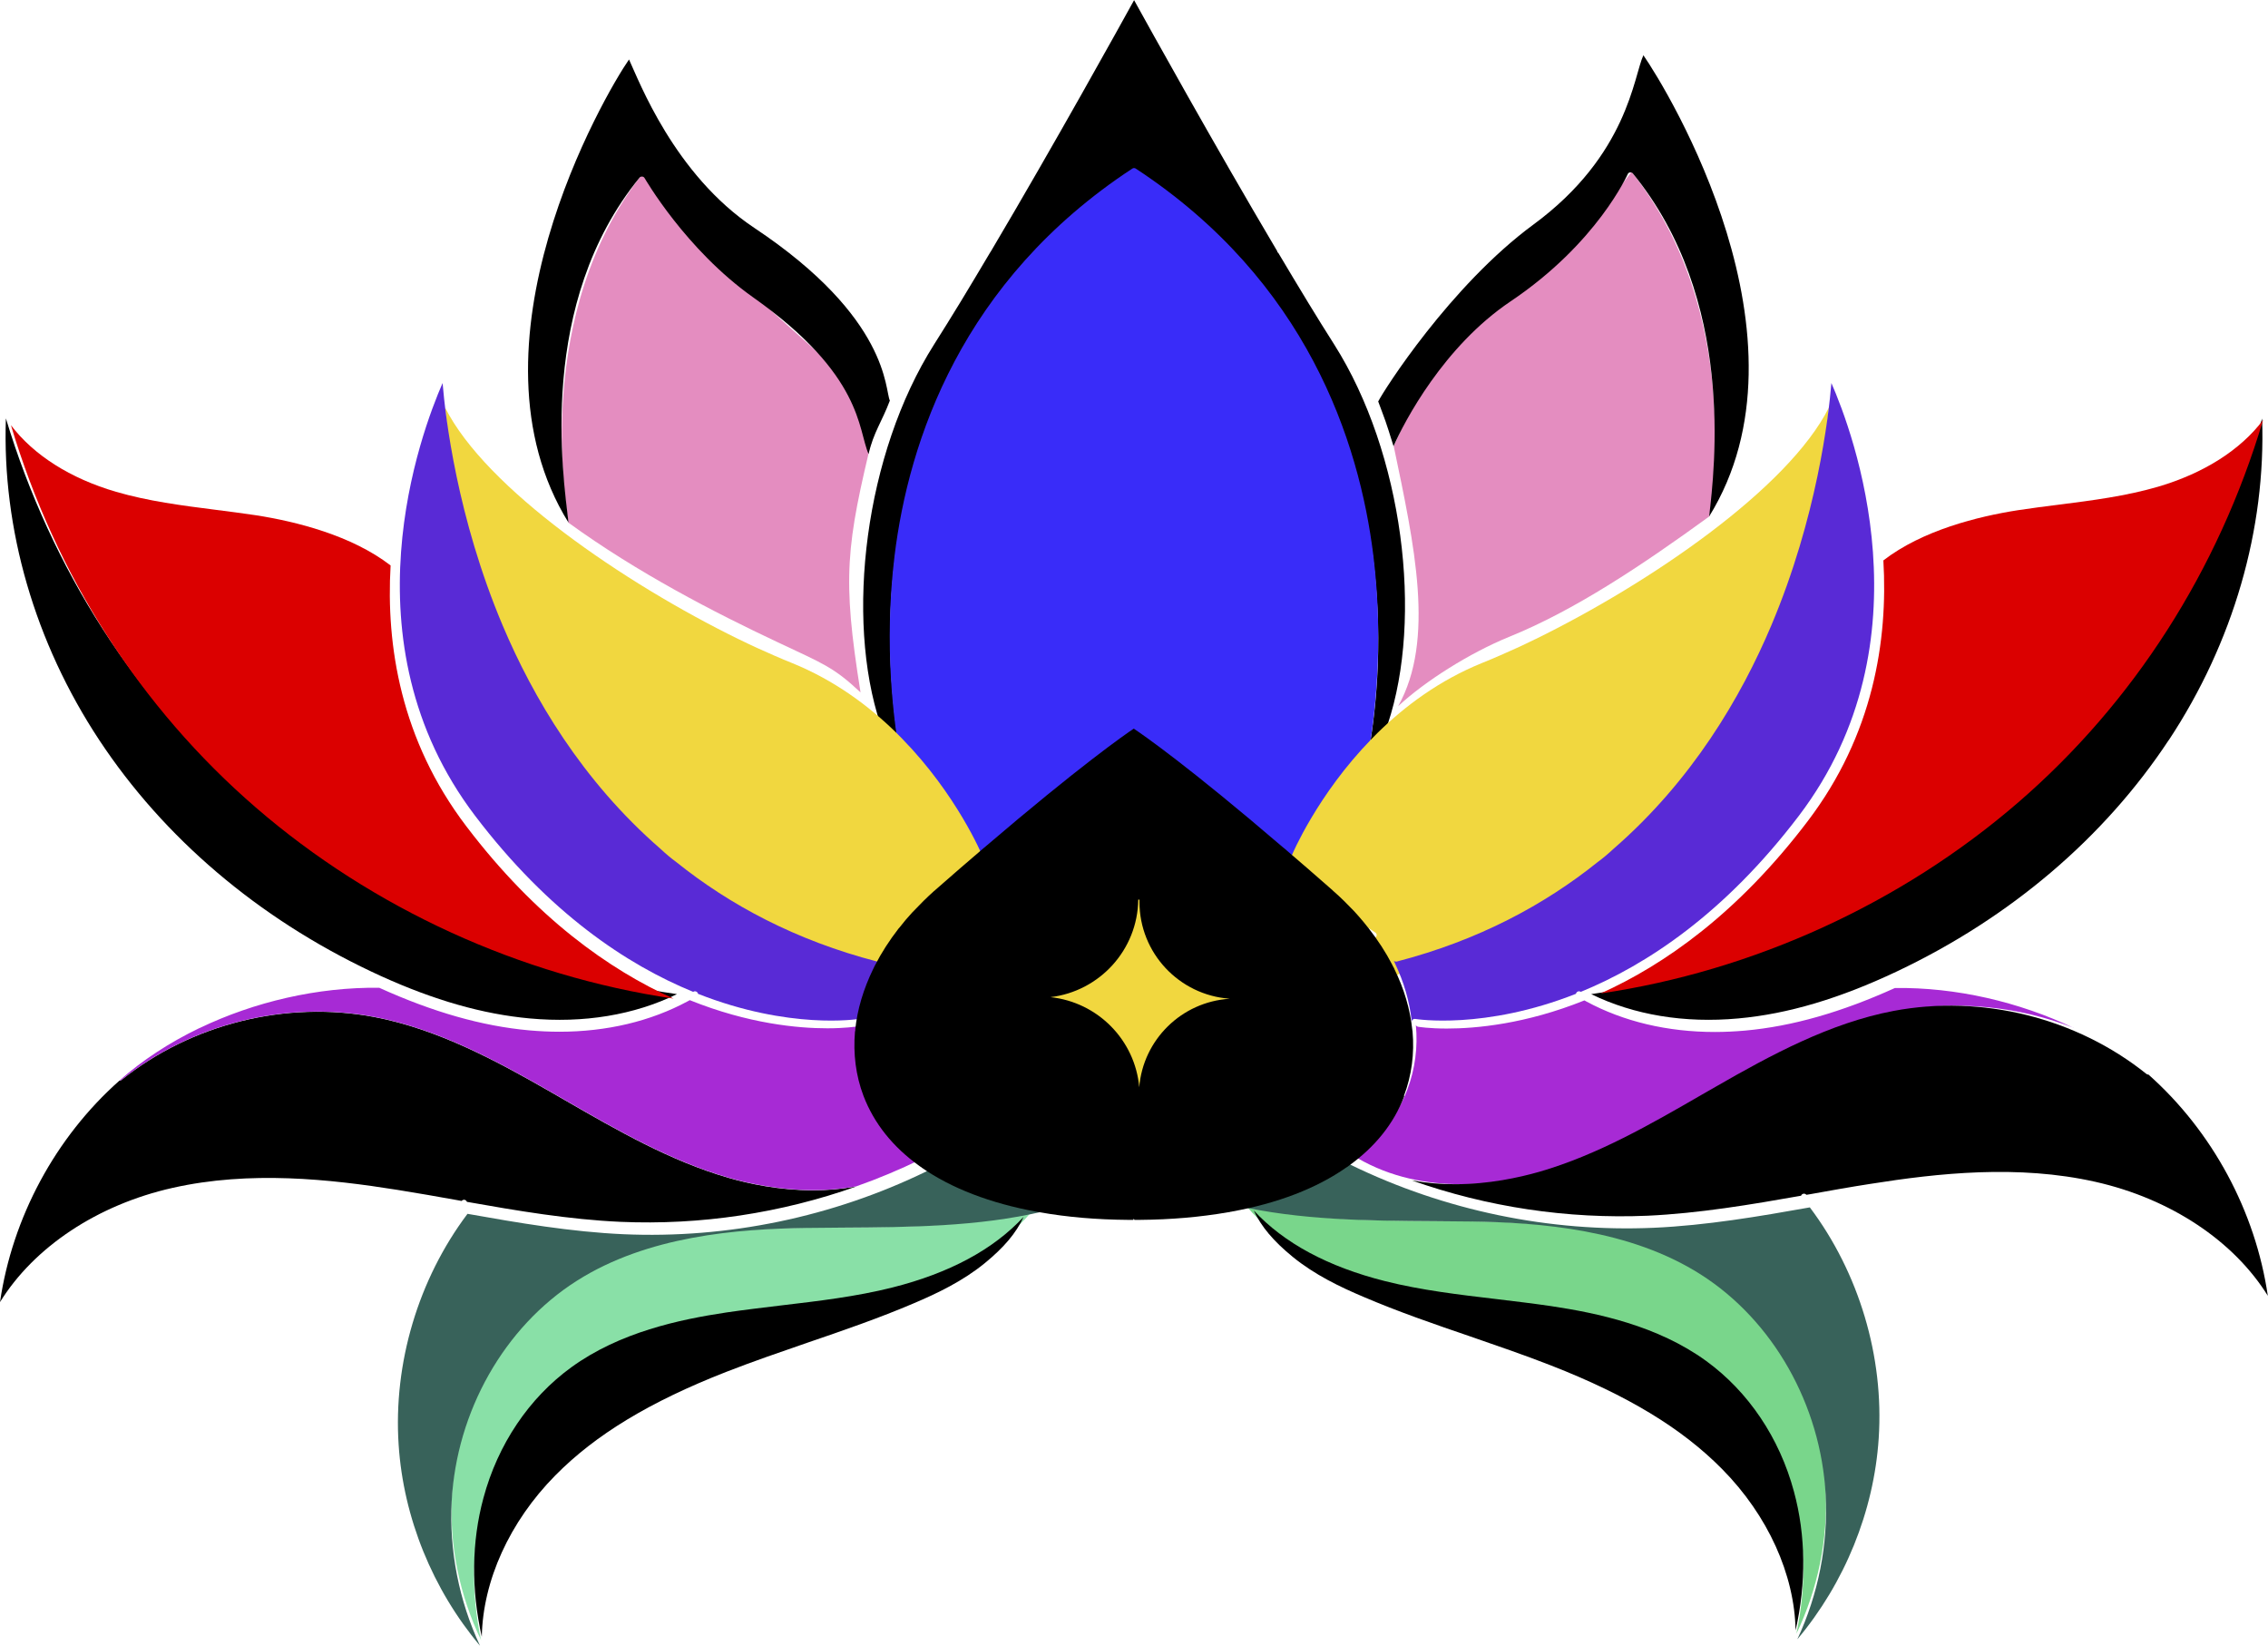 <svg width="102" height="74" viewBox="0 0 102 74" fill="none" xmlns="http://www.w3.org/2000/svg">
<g clip-path="url(#clip0_842_177)">
<path d="M51.18 54.656C51.195 54.708 51.176 54.763 51.136 54.796C51.121 54.807 51.103 54.814 51.084 54.821C51.084 54.821 51.062 54.825 51.051 54.825C50.989 54.825 50.933 54.781 50.919 54.719C50.904 54.664 50.893 54.612 50.882 54.557C50.959 54.557 51.033 54.557 51.114 54.557C51.121 54.524 51.129 54.495 51.14 54.462C51.147 54.491 51.154 54.524 51.162 54.553C51.162 54.553 51.162 54.555 51.162 54.557C51.169 54.587 51.176 54.62 51.184 54.649L51.18 54.656Z" fill="black"/>
<path d="M51.243 47.488C51.228 47.506 51.214 47.525 51.195 47.532C51.191 47.536 51.184 47.539 51.181 47.539C51.166 47.543 51.155 47.543 51.144 47.543C51.099 47.543 51.055 47.525 51.029 47.484C50.989 47.422 51.004 47.338 51.066 47.297C51.092 47.283 51.114 47.264 51.133 47.25C51.158 47.268 51.181 47.286 51.206 47.301C51.269 47.341 51.284 47.429 51.243 47.488Z" fill="black"/>
<path d="M30.447 44.7C28.525 45.639 26.253 46.017 23.823 45.793C21.724 45.602 19.537 44.979 17.136 43.889C16.989 43.823 16.842 43.754 16.695 43.684C11.595 41.27 7.368 37.671 4.466 33.28C1.565 28.889 0.088 23.786 0.265 18.812C2.312 25.587 6.123 31.527 11.33 36.02C16.669 40.632 23.44 43.706 30.443 44.7H30.447Z" fill="black"/>
<path d="M30.292 44.902C23.41 43.889 16.757 40.852 11.506 36.31C6.314 31.824 2.515 25.892 0.493 19.12C1.513 20.463 3.159 21.512 5.217 22.113C6.664 22.535 8.181 22.73 9.65 22.917C10.262 22.994 10.899 23.078 11.521 23.17C13.31 23.449 15.81 24.069 17.567 25.426C17.357 29.021 18.02 33.273 20.973 37.154C24.11 41.285 27.413 43.607 30.292 44.902Z" fill="#DB0000"/>
<path d="M38.511 53.35C35.119 54.55 31.507 55.096 27.906 54.939C25.59 54.836 23.259 54.44 20.999 54.04C20.991 54.014 20.973 53.992 20.951 53.974C20.892 53.926 20.807 53.941 20.759 54C20.701 53.989 20.642 53.978 20.583 53.967C19.699 53.809 18.786 53.647 17.887 53.504C14.831 53.017 11.238 52.628 7.758 53.413C4.382 54.172 1.535 56.069 0 58.548C0.556 54.744 2.489 51.145 5.368 48.592C5.402 48.592 5.435 48.585 5.46 48.563C8.612 46.035 12.865 44.979 16.838 45.731C19.692 46.274 22.354 47.712 24.832 49.139L25.436 49.487C27.752 50.823 30.145 52.202 32.748 52.958C33.68 53.229 35.046 53.523 36.57 53.523C37.192 53.523 37.844 53.471 38.507 53.35H38.511Z" fill="black"/>
<path d="M51.39 54.553C51.375 54.609 51.364 54.66 51.353 54.715C51.338 54.777 51.283 54.821 51.221 54.821C51.213 54.821 51.202 54.821 51.195 54.818H51.191C51.173 54.818 51.154 54.807 51.143 54.796C51.103 54.766 51.081 54.708 51.095 54.656C51.103 54.627 51.11 54.594 51.117 54.565C51.125 54.532 51.132 54.502 51.143 54.469C51.151 54.498 51.158 54.532 51.165 54.561C51.243 54.561 51.324 54.561 51.401 54.561L51.39 54.553Z" fill="black"/>
<path d="M39.291 43.13C39.317 43.123 39.339 43.104 39.357 43.086C39.342 43.123 39.32 43.156 39.309 43.192C39.309 43.17 39.306 43.148 39.295 43.13H39.291Z" fill="black"/>
<path d="M41.482 52.125C41.482 52.125 41.445 52.125 41.43 52.125C41.423 52.125 41.416 52.129 41.405 52.132C40.462 52.591 39.494 52.998 38.511 53.343C37.848 53.464 37.196 53.515 36.574 53.515C35.049 53.515 33.683 53.218 32.752 52.95C30.149 52.195 27.755 50.815 25.439 49.48L24.835 49.132C22.354 47.705 19.695 46.267 16.842 45.724C12.869 44.971 8.616 46.028 5.464 48.556C5.438 48.578 5.405 48.589 5.372 48.585C6.407 47.668 7.629 46.872 8.962 46.23C8.962 46.23 8.969 46.226 8.977 46.226C11.447 45.041 14.294 44.381 17.055 44.414C19.467 45.507 21.68 46.138 23.797 46.329C24.257 46.369 24.71 46.391 25.159 46.391C27.28 46.391 29.258 45.925 30.94 45.016C30.955 45.012 30.973 45.001 30.984 44.99C30.995 44.99 31.01 44.979 31.021 44.971C33.665 46.035 35.889 46.237 37.211 46.237C38.013 46.237 38.477 46.16 38.499 46.16C38.547 46.153 38.584 46.123 38.599 46.079C38.507 47.074 38.628 48.053 38.978 48.977C39.453 50.217 40.3 51.274 41.482 52.118V52.125Z" fill="#A72AD5"/>
<path d="M51.243 47.488C51.228 47.506 51.214 47.525 51.195 47.532C51.191 47.536 51.184 47.539 51.181 47.539C51.166 47.543 51.155 47.543 51.144 47.543C51.099 47.543 51.055 47.525 51.029 47.484C50.989 47.422 51.004 47.338 51.066 47.297C51.092 47.283 51.114 47.264 51.133 47.25C51.158 47.268 51.181 47.286 51.206 47.301C51.269 47.341 51.284 47.429 51.243 47.488Z" fill="black"/>
<path d="M76.867 23.225C73.777 25.47 70.784 27.455 67.879 28.632C66.104 29.355 64.086 30.628 62.879 31.754C64.554 28.764 63.608 24.498 62.68 20.059C64.193 16.834 63.784 16.369 68.199 12.851C71.944 9.868 72.754 8.522 73.376 7.726C78.376 13.992 76.992 22.469 76.874 23.225H76.867Z" fill="#E48DC0"/>
<path d="M76.866 23.225C77.113 21.075 78.055 13.46 73.435 7.799C73.409 7.766 73.372 7.751 73.324 7.751C73.28 7.751 73.243 7.773 73.217 7.806C73.195 7.836 71.851 10.921 67.93 13.555C64.929 15.573 63.162 18.948 62.672 20.063C62.285 18.819 62.33 18.992 61.983 18.052C62.215 17.579 65.227 12.843 68.965 10.096C73.214 6.97 73.468 3.426 73.909 2.484C75.01 4.065 81.811 15.242 76.862 23.229L76.866 23.225Z" fill="black"/>
<path d="M97.537 33.276C94.636 37.668 90.409 41.266 85.309 43.68C82.736 44.898 80.405 45.592 78.181 45.793C75.751 46.017 73.475 45.636 71.561 44.7C78.564 43.702 85.335 40.632 90.67 36.02C95.873 31.523 99.688 25.591 101.735 18.819C101.912 23.794 100.439 28.889 97.541 33.276H97.537Z" fill="black"/>
<path d="M101.779 18.885C99.758 25.661 95.958 31.596 90.763 36.083C85.508 40.621 78.862 43.658 71.981 44.671C74.86 43.379 78.163 41.054 81.296 36.927C84.249 33.045 84.912 28.797 84.702 25.199C86.458 23.841 88.958 23.221 90.748 22.942C91.366 22.847 92.003 22.766 92.618 22.689C94.088 22.502 95.605 22.308 97.052 21.886C99.113 21.281 100.763 20.232 101.779 18.885Z" fill="#DB0000"/>
<path d="M93.262 46.215C90.773 45.247 88.016 44.964 85.379 45.463C82.485 46.013 79.801 47.462 77.301 48.9L76.693 49.249C74.396 50.577 72.017 51.949 69.447 52.694C67.617 53.226 64.09 53.849 61.037 52.066C60.971 52.03 60.886 52.052 60.849 52.114C60.849 52.118 60.846 52.121 60.846 52.129C60.831 52.125 60.813 52.125 60.798 52.129C61.976 51.281 62.823 50.228 63.294 48.989C63.644 48.064 63.769 47.085 63.677 46.09C63.692 46.131 63.732 46.16 63.777 46.167C63.799 46.171 64.263 46.248 65.065 46.248C66.383 46.248 68.611 46.046 71.255 44.983C71.266 44.99 71.281 44.997 71.292 45.001C71.303 45.012 71.317 45.019 71.336 45.027C73.022 45.936 74.996 46.402 77.12 46.402C77.566 46.402 78.022 46.38 78.479 46.34C80.6 46.149 82.805 45.518 85.221 44.425C87.96 44.388 90.799 45.045 93.266 46.222L93.262 46.215Z" fill="#A72AD5"/>
<path d="M102 58.277C100.465 55.797 97.618 53.901 94.242 53.141C90.759 52.356 87.165 52.749 84.113 53.233C83.21 53.372 82.297 53.537 81.417 53.695C81.358 53.706 81.299 53.717 81.241 53.724C81.193 53.666 81.112 53.655 81.049 53.699C81.023 53.717 81.009 53.743 81.001 53.765C78.74 54.165 76.413 54.557 74.094 54.664C70.493 54.818 66.881 54.275 63.493 53.075C64.152 53.196 64.804 53.248 65.43 53.248C66.951 53.248 68.317 52.95 69.248 52.683C71.851 51.927 74.241 50.548 76.553 49.212L77.161 48.864C79.643 47.437 82.301 45.999 85.155 45.456C89.128 44.704 93.38 45.76 96.532 48.288C96.558 48.31 96.591 48.321 96.624 48.317C99.504 50.874 101.44 54.473 101.993 58.273L102 58.277Z" fill="black"/>
<path d="M80.787 73.475C81.24 71.355 81.2 69.231 80.673 67.268C80.007 64.796 78.567 62.657 76.616 61.245C74.384 59.627 71.652 59.051 69.52 58.728C68.692 58.607 67.849 58.505 67.028 58.409C65.393 58.218 63.703 58.017 62.086 57.613C59.42 56.945 57.403 55.816 56.077 54.256C58.916 54.865 61.895 54.887 64.778 54.906C65.323 54.909 65.864 54.913 66.402 54.92C69.509 54.964 73.475 55.269 76.601 57.254C79.782 59.271 81.892 62.995 82.102 66.96C82.223 69.187 81.756 71.458 80.784 73.472L80.787 73.475Z" fill="#79D68B"/>
<path d="M80.754 73.31C80.707 70.794 79.51 68.141 77.452 66.058C75.64 64.22 73.195 62.742 69.76 61.399C68.556 60.929 67.315 60.504 66.115 60.089C64.524 59.546 62.874 58.978 61.306 58.306C60.293 57.877 59.126 57.323 58.132 56.509C57.274 55.808 56.718 55.151 56.387 54.429C57.745 55.896 59.726 56.96 62.293 57.606C63.928 58.017 65.629 58.215 67.271 58.409C68.088 58.508 68.931 58.607 69.756 58.728C71.855 59.044 74.547 59.609 76.73 61.193C78.63 62.573 80.033 64.656 80.681 67.07C81.215 69.04 81.237 71.183 80.754 73.31Z" fill="black"/>
<path d="M84.492 64.671C84.278 67.958 82.957 71.186 80.832 73.71C81.775 71.692 82.224 69.433 82.106 67.221C81.892 63.167 79.735 59.367 76.48 57.301C73.299 55.28 69.281 54.968 66.137 54.924C65.6 54.917 65.058 54.913 64.513 54.909C61.527 54.891 58.438 54.869 55.525 54.187C57.609 53.805 59.351 53.134 60.684 52.198C60.654 52.264 60.684 52.345 60.75 52.378C64.974 54.432 69.686 55.412 74.381 55.206C76.741 55.1 79.105 54.697 81.395 54.289C83.608 57.231 84.735 61.006 84.492 64.671Z" fill="#38625A"/>
<path d="M21.636 73.762C21.183 71.641 21.224 69.517 21.75 67.555C22.417 65.082 23.856 62.943 25.808 61.531C28.039 59.913 30.771 59.337 32.903 59.014C33.732 58.893 34.575 58.791 35.396 58.695C37.031 58.505 38.721 58.303 40.337 57.899C43.003 57.231 45.021 56.102 46.346 54.542C43.508 55.151 40.529 55.173 37.646 55.192C37.101 55.196 36.559 55.199 36.022 55.206C32.914 55.251 28.949 55.555 25.823 57.54C22.641 59.557 20.532 63.281 20.322 67.246C20.2 69.473 20.668 71.744 21.64 73.758L21.636 73.762Z" fill="#89E0A7"/>
<path d="M21.668 73.597C21.716 71.08 22.913 68.428 24.971 66.344C26.783 64.506 29.228 63.028 32.663 61.685C33.867 61.215 35.108 60.79 36.308 60.375C37.899 59.832 39.548 59.264 41.117 58.593C42.13 58.163 43.297 57.609 44.291 56.795C45.149 56.094 45.705 55.438 46.036 54.715C44.678 56.182 42.697 57.246 40.13 57.892C38.495 58.303 36.794 58.501 35.152 58.695C34.335 58.794 33.491 58.893 32.667 59.014C30.568 59.33 27.876 59.895 25.693 61.48C23.793 62.859 22.39 64.943 21.742 67.356C21.208 69.326 21.186 71.469 21.668 73.597Z" fill="black"/>
<path d="M17.928 64.961C18.142 68.248 19.463 71.476 21.588 74C20.645 71.982 20.196 69.723 20.314 67.51C20.528 63.457 22.685 59.656 25.94 57.591C29.122 55.57 33.139 55.258 36.283 55.214C36.821 55.206 37.362 55.203 37.907 55.199C40.893 55.181 43.982 55.159 46.895 54.477C44.811 54.095 43.069 53.424 41.736 52.488C41.766 52.554 41.736 52.635 41.67 52.668C37.447 54.722 32.733 55.702 28.039 55.496C25.679 55.39 23.315 54.986 21.025 54.579C18.812 57.521 17.685 61.296 17.928 64.961Z" fill="#38625A"/>
<path d="M62.407 32.565C62.308 32.866 62.197 33.159 62.076 33.438C62.013 33.592 61.943 33.742 61.87 33.889C61.741 34.153 61.601 34.41 61.446 34.648C61.472 34.524 61.498 34.153 61.523 33.995C61.822 32.334 62.249 29.179 61.77 25.232C61.137 20.07 58.766 12.858 51.081 7.814C51.044 7.788 51.004 7.784 50.963 7.799C50.952 7.799 50.941 7.806 50.93 7.814C50.93 7.814 50.926 7.817 50.923 7.817C43.235 12.862 40.867 20.074 40.234 25.235C39.74 29.278 40.267 32.429 40.495 34.131C40.51 34.245 40.539 34.557 40.558 34.652C40.44 34.469 40.333 34.274 40.23 34.076C40.12 33.874 40.02 33.665 39.928 33.449C39.807 33.17 39.693 32.877 39.597 32.572C37.999 27.788 38.894 20.4 42.009 15.488C42.384 14.898 42.775 14.267 43.179 13.606C43.191 13.588 43.202 13.57 43.213 13.551C43.636 12.851 44.074 12.124 44.512 11.383C44.531 11.354 44.549 11.325 44.568 11.295C47.436 6.456 50.389 1.123 51.004 0.007C51.622 1.123 54.575 6.456 57.44 11.291C57.44 11.328 57.466 11.361 57.495 11.38C57.934 12.121 58.372 12.847 58.795 13.544C58.806 13.562 58.817 13.581 58.828 13.599C59.23 14.259 59.623 14.89 59.999 15.481C63.114 20.393 64.009 27.781 62.411 32.565H62.407Z" fill="black"/>
<path d="M61.527 33.992C58.99 36.549 57.827 39.319 57.808 39.362C57.794 39.392 57.772 39.417 57.746 39.428C57.742 39.425 57.731 39.417 57.727 39.414C53.456 35.756 51.398 34.329 51.004 34.065C50.628 34.315 48.574 35.742 44.277 39.414C44.266 39.425 44.251 39.432 44.24 39.443C44.181 39.45 44.118 39.417 44.096 39.359C44.078 39.319 42.955 36.626 40.495 34.106C40.197 32.488 39.741 29.04 40.23 25C40.864 19.839 43.235 12.627 50.919 7.583C50.919 7.583 50.923 7.583 50.927 7.579C50.938 7.575 50.949 7.568 50.96 7.564C50.997 7.55 51.041 7.557 51.078 7.579C58.766 12.623 61.133 19.835 61.767 24.997C62.249 28.944 61.822 32.326 61.523 33.988L61.527 33.992Z" fill="#392CF9"/>
<path d="M25.568 23.504C28.658 25.749 32.141 27.546 34.976 28.878C37.053 29.854 37.495 30.004 38.702 31.134C37.87 25.936 38.043 24.568 39.291 19.443C37.778 16.218 36.453 15.73 34.004 13.316C30.594 9.96 29.571 8.547 28.948 7.751C23.948 14.017 25.451 22.748 25.568 23.507V23.504Z" fill="#E48DC0"/>
<path d="M25.568 23.504C25.321 21.354 24.143 13.647 28.764 7.986C28.79 7.953 28.827 7.939 28.875 7.939C28.919 7.939 28.956 7.961 28.981 7.994C29.003 8.023 30.83 11.218 33.878 13.375C38.82 16.871 38.573 19.3 39.063 20.415C39.287 19.436 39.67 18.948 40.02 18.012C39.788 17.539 40.02 14.307 33.923 10.246C30.318 7.847 28.731 3.617 28.289 2.674C27.188 4.255 20.623 15.525 25.572 23.507L25.568 23.504Z" fill="black"/>
<path d="M44.406 38.537C43.724 39.12 42.988 39.759 42.193 40.456C42.189 40.463 42.178 40.47 42.174 40.474C42.17 40.478 42.167 40.481 42.159 40.485C41.824 40.786 41.515 41.09 41.224 41.402C41.198 41.417 41.173 41.435 41.147 41.45C40.676 41.751 40.425 41.927 40.414 41.934C40.414 41.934 40.407 41.938 40.399 41.945C40.396 41.945 40.392 41.952 40.388 41.956C40.348 42.004 40.34 42.07 40.381 42.125C40.407 42.161 40.447 42.184 40.492 42.184C40.502 42.184 40.514 42.184 40.525 42.18C40.539 42.18 40.55 42.172 40.561 42.165C40.561 42.165 40.561 42.165 40.565 42.169C40.112 42.745 39.737 43.335 39.438 43.941C39.438 43.933 39.438 43.926 39.438 43.919C39.453 43.882 39.471 43.845 39.486 43.809C39.475 43.816 39.468 43.827 39.457 43.834C39.446 43.842 39.431 43.849 39.42 43.853C39.405 43.82 39.372 43.794 39.332 43.787C36.581 43.075 34.228 41.993 32.218 40.679C31.599 40.272 31.006 39.847 30.454 39.403C30.447 39.399 30.439 39.392 30.428 39.381C30.174 39.183 29.928 38.977 29.688 38.764C29.154 38.302 28.654 37.825 28.179 37.33C25.553 34.612 23.816 31.538 22.678 28.849C20.756 24.303 20.181 20.066 20.016 18.324C21.842 21.963 28.061 26.215 33.216 28.739C33.216 28.739 33.217 28.739 33.219 28.739C33.775 29.014 34.328 29.263 34.851 29.491H34.854C35.119 29.608 35.377 29.715 35.631 29.817C37.52 30.584 39.074 31.736 40.311 32.95C40.403 33.038 40.492 33.13 40.576 33.218C43.036 35.738 44.159 38.431 44.177 38.471C44.199 38.53 44.262 38.563 44.321 38.555C44.332 38.555 44.343 38.552 44.354 38.548C44.369 38.544 44.38 38.533 44.391 38.526L44.406 38.537Z" fill="#F1D73F"/>
<path d="M39.589 43.189C39.575 43.225 39.553 43.258 39.541 43.295C39.125 44.164 38.871 45.049 38.779 45.925C38.768 45.852 38.698 45.804 38.625 45.815C38.569 45.823 35.517 46.314 31.389 44.685C31.389 44.671 31.386 44.656 31.375 44.641C31.338 44.575 31.253 44.553 31.187 44.59C31.183 44.59 31.176 44.594 31.172 44.597C28.197 43.379 24.692 41.057 21.367 36.681C15.395 28.819 18.944 19.417 19.905 17.223C20.03 18.735 20.553 23.262 22.611 28.133C23.97 31.347 26.172 35.1 29.707 38.17C29.931 38.379 30.167 38.581 30.417 38.764C32.814 40.687 35.786 42.286 39.453 43.236C39.468 43.236 39.479 43.236 39.49 43.236C39.505 43.236 39.516 43.236 39.527 43.233C39.553 43.225 39.575 43.207 39.593 43.189H39.589Z" fill="#592AD6"/>
<path d="M57.863 38.537C58.544 39.12 59.281 39.759 60.076 40.456C60.08 40.463 60.091 40.47 60.095 40.474C60.098 40.478 60.102 40.481 60.109 40.485C60.444 40.786 60.754 41.09 61.045 41.402C61.07 41.417 61.096 41.435 61.122 41.45C61.593 41.751 61.844 41.927 61.855 41.934C61.855 41.934 61.862 41.938 61.869 41.945C61.873 41.945 61.877 41.952 61.88 41.956C61.921 42.004 61.928 42.07 61.888 42.125C61.862 42.161 61.822 42.184 61.777 42.184C61.766 42.184 61.755 42.184 61.744 42.18C61.729 42.18 61.718 42.172 61.707 42.165C61.707 42.165 61.707 42.165 61.704 42.169C62.157 42.745 62.532 43.335 62.83 43.941C62.83 43.933 62.83 43.926 62.83 43.919C62.816 43.882 62.797 43.845 62.782 43.809C62.794 43.816 62.801 43.827 62.812 43.834C62.823 43.842 62.838 43.849 62.849 43.853C62.864 43.82 62.897 43.794 62.937 43.787C65.688 43.075 68.04 41.993 70.051 40.679C70.669 40.272 71.262 39.847 71.814 39.403C71.822 39.399 71.829 39.392 71.84 39.381C72.094 39.183 72.341 38.977 72.58 38.764C73.114 38.302 73.615 37.825 74.09 37.33C76.715 34.612 78.453 31.538 79.591 28.849C81.513 24.303 82.088 20.066 82.253 18.324C80.427 21.963 74.208 26.215 69.053 28.739C69.053 28.739 69.052 28.739 69.049 28.739C68.493 29.014 67.941 29.263 67.418 29.491H67.415C67.149 29.608 66.892 29.715 66.638 29.817C64.749 30.584 63.195 31.736 61.958 32.95C61.866 33.038 61.777 33.13 61.693 33.218C59.233 35.738 58.11 38.431 58.092 38.471C58.069 38.53 58.007 38.563 57.948 38.555C57.937 38.555 57.926 38.552 57.915 38.548C57.9 38.544 57.889 38.533 57.878 38.526L57.863 38.537Z" fill="#F1D73F"/>
<path d="M62.679 43.189C62.694 43.225 62.716 43.258 62.727 43.295C63.143 44.164 63.398 45.049 63.489 45.925C63.501 45.852 63.571 45.804 63.644 45.815C63.699 45.823 66.752 46.314 70.879 44.685C70.879 44.671 70.883 44.656 70.894 44.641C70.931 44.575 71.016 44.553 71.082 44.59C71.086 44.59 71.093 44.594 71.097 44.597C74.072 43.379 77.577 41.057 80.902 36.681C86.874 28.819 83.325 19.417 82.364 17.223C82.239 18.735 81.716 23.262 79.657 28.133C78.299 31.347 76.097 35.1 72.562 38.17C72.338 38.379 72.102 38.581 71.851 38.764C69.454 40.687 66.483 42.286 62.816 43.236C62.801 43.236 62.79 43.236 62.779 43.236C62.764 43.236 62.753 43.236 62.742 43.233C62.716 43.225 62.694 43.207 62.676 43.189H62.679Z" fill="#592AD6"/>
<path d="M63.155 49.286C62.687 50.526 61.837 51.575 60.655 52.422C60.625 52.448 60.585 52.477 60.548 52.495C59.211 53.431 57.474 54.102 55.386 54.48C55.386 54.487 55.378 54.487 55.378 54.487L55.371 54.48C55.319 54.498 55.272 54.506 55.22 54.51C54.001 54.722 52.676 54.84 51.251 54.851H51.015C51.015 54.821 51.004 54.788 50.997 54.759C50.989 54.788 50.978 54.821 50.971 54.851H50.739C49.307 54.84 47.985 54.726 46.77 54.51C46.718 54.502 46.67 54.498 46.615 54.484C44.535 54.102 42.786 53.431 41.449 52.499V52.492C41.412 52.474 41.379 52.448 41.343 52.422C40.16 51.575 39.31 50.518 38.835 49.278C38.485 48.358 38.367 47.374 38.452 46.384C38.463 46.358 38.471 46.333 38.463 46.303C38.555 45.393 38.831 44.473 39.27 43.57C39.281 43.552 39.288 43.533 39.299 43.515V43.508C39.317 43.471 39.336 43.438 39.354 43.401C39.641 42.84 39.998 42.286 40.415 41.747C40.422 41.74 40.426 41.736 40.433 41.729C40.433 41.721 40.44 41.721 40.444 41.718C40.624 41.483 40.82 41.252 41.033 41.021C41.052 41.01 41.063 40.991 41.077 40.977C41.372 40.665 41.685 40.353 42.016 40.056H42.024L42.035 40.045C42.035 40.045 42.046 40.038 42.053 40.026C42.834 39.34 43.559 38.713 44.229 38.141C44.24 38.13 44.255 38.123 44.266 38.111C48.559 34.439 50.614 33.012 50.989 32.763C51.383 33.023 53.445 34.45 57.713 38.111C57.72 38.111 57.724 38.119 57.731 38.123C58.405 38.702 59.138 39.33 59.926 40.026C59.933 40.038 59.944 40.045 59.955 40.056C60.294 40.349 60.603 40.661 60.898 40.969C60.96 41.039 61.03 41.112 61.093 41.186C61.248 41.362 61.391 41.534 61.531 41.714C61.538 41.714 61.542 41.721 61.542 41.721C61.55 41.729 61.55 41.732 61.553 41.74C61.966 42.268 62.323 42.818 62.61 43.372C62.628 43.416 62.654 43.46 62.68 43.508C62.691 43.526 62.706 43.544 62.709 43.57C63.151 44.465 63.42 45.39 63.516 46.303C63.523 46.329 63.523 46.355 63.527 46.377C63.615 47.374 63.49 48.35 63.14 49.278L63.155 49.286Z" fill="black"/>
<path d="M55.293 44.909C53.135 45.049 51.408 46.751 51.236 48.889C51.048 46.762 49.369 45.063 47.244 44.836C49.45 44.572 51.162 42.715 51.191 40.452H51.246C51.246 40.485 51.246 40.522 51.246 40.555C51.246 42.855 53.029 44.737 55.293 44.906V44.909Z" fill="#F1D73F"/>
</g>
<defs>
<clipPath id="clip0_842_177">
<rect width="102" height="74" fill="white"/>
</clipPath>
</defs>
</svg>
